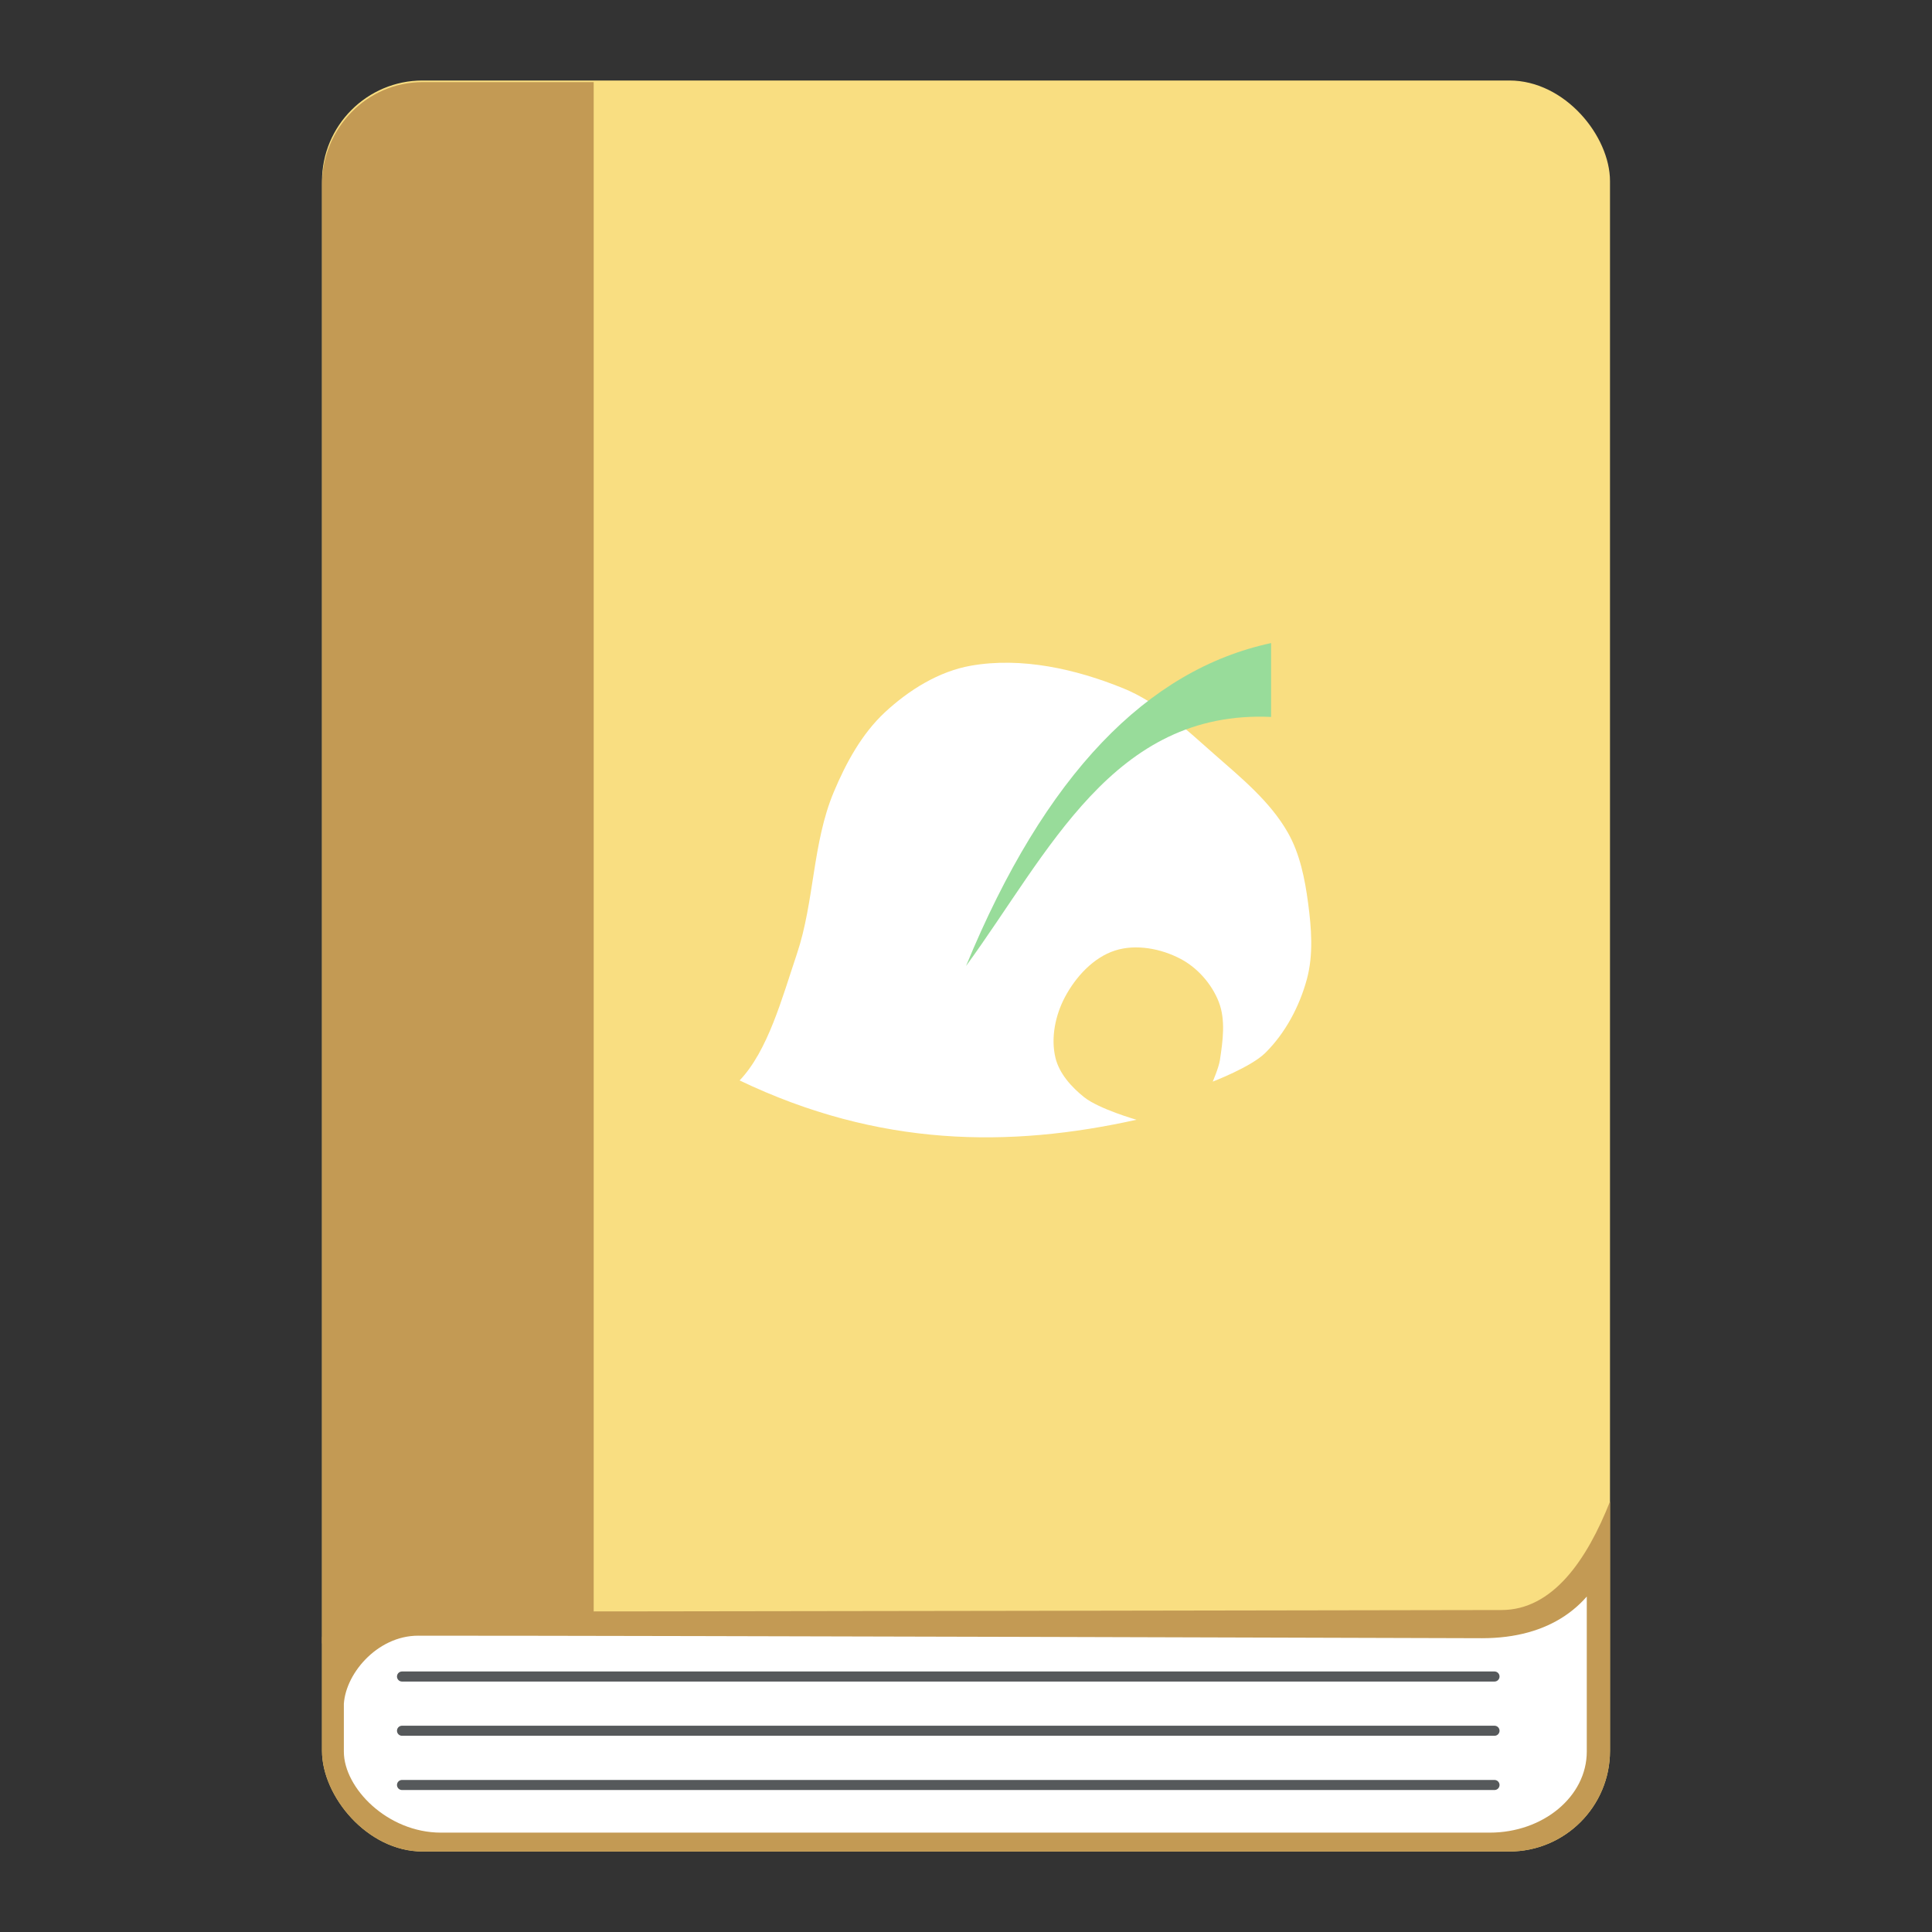 <?xml version="1.0" encoding="UTF-8"?>
<svg version="1.1" viewBox="0 0 192 192" xml:space="preserve" xmlns="http://www.w3.org/2000/svg"><rect x="0" y="0" width="192" height="192" fill="#333333" stroke="none"/><defs><clipPath id="clipPath513"><rect class="a" x="32" y="8" width="128" height="176" rx="10" fill="#f9de81"/></clipPath><clipPath id="clipPath637"><rect class="a" x="32" y="8" width="128" height="176" rx="10" fill="#f9de81"/></clipPath></defs>
	 <rect class="a" x="32" y="8" width="128" height="176" rx="10" fill="#f9de81"/><path transform="scale(1 1.02)" d="m59 160.5v-160.5h-34.605v160z" clip-path="url(#clipPath637)" fill="#c39a54"/><path d="m160 149.22c-2.298 5.817-5.7 10.783-10.783 10.783 0 0-88.968 0.159-113.81 0.159-8.348 0-3.405 27.591-3.405 27.591l128 0.25z" clip-path="url(#clipPath513)" fill="#c39a54"/><path transform="matrix(.965 0 0 .805 3.292 34.005)" d="m162.47 149.68c-1.874 6.397-6.313 10.318-13.258 10.318 0 0-81.928-0.312-109.56-0.312-4.284 0-7.662 4.9-7.662 8.791 0 4.641 6.01e-4 19.271 6.01e-4 19.271l128 0.25z" clip-path="url(#clipPath513)" fill="#fff"/><path d="m39.952 166.61h108.57" fill="#fff" stroke="#56595b" stroke-linecap="round" stroke-linejoin="round"/><path d="m39.952 172h108.57" fill="#fff" stroke="#56595b" stroke-linecap="round" stroke-linejoin="round"/><path d="m39.952 177.39h108.57" fill="#fff" stroke="#56595b" stroke-linecap="round" stroke-linejoin="round"/><path d="m112.94 111.28c-12.599 2.8-25.58 2.732-39.437-3.908 2.819-2.952 4.219-8.2 5.685-12.554 1.756-5.219 1.54-11.029 3.671-16.106 1.216-2.898 2.789-5.796 5.093-7.935 2.369-2.199 5.343-4.057 8.527-4.619 5.031-0.887 10.428 0.323 15.159 2.25 3.43 1.397 6.22 4.067 9.001 6.514 2.684 2.361 5.575 4.709 7.343 7.816 1.199 2.107 1.693 4.585 2.013 6.987 0.334 2.505 0.543 5.141-0.118 7.58-0.736 2.713-2.143 5.37-4.145 7.343-1.409 1.389-5.211 2.842-5.211 2.842s0.598-1.391 0.711-2.132c0.29-1.913 0.588-4.002-0.118-5.803-0.694-1.77-2.108-3.376-3.79-4.263-1.936-1.021-4.43-1.499-6.514-0.829-2.154 0.692-3.911 2.621-4.974 4.619-0.957 1.799-1.425 4.059-0.947 6.04 0.378 1.566 1.585 2.902 2.842 3.908 1.477 1.182 5.211 2.25 5.211 2.25z" fill="#fff"/><path d="m126.32 63.906v7.343c-15.711-0.717-22.092 13.493-30.318 24.752 7.854-19.063 18.043-29.453 30.318-32.094z" fill="#98dc9a"/></svg>
